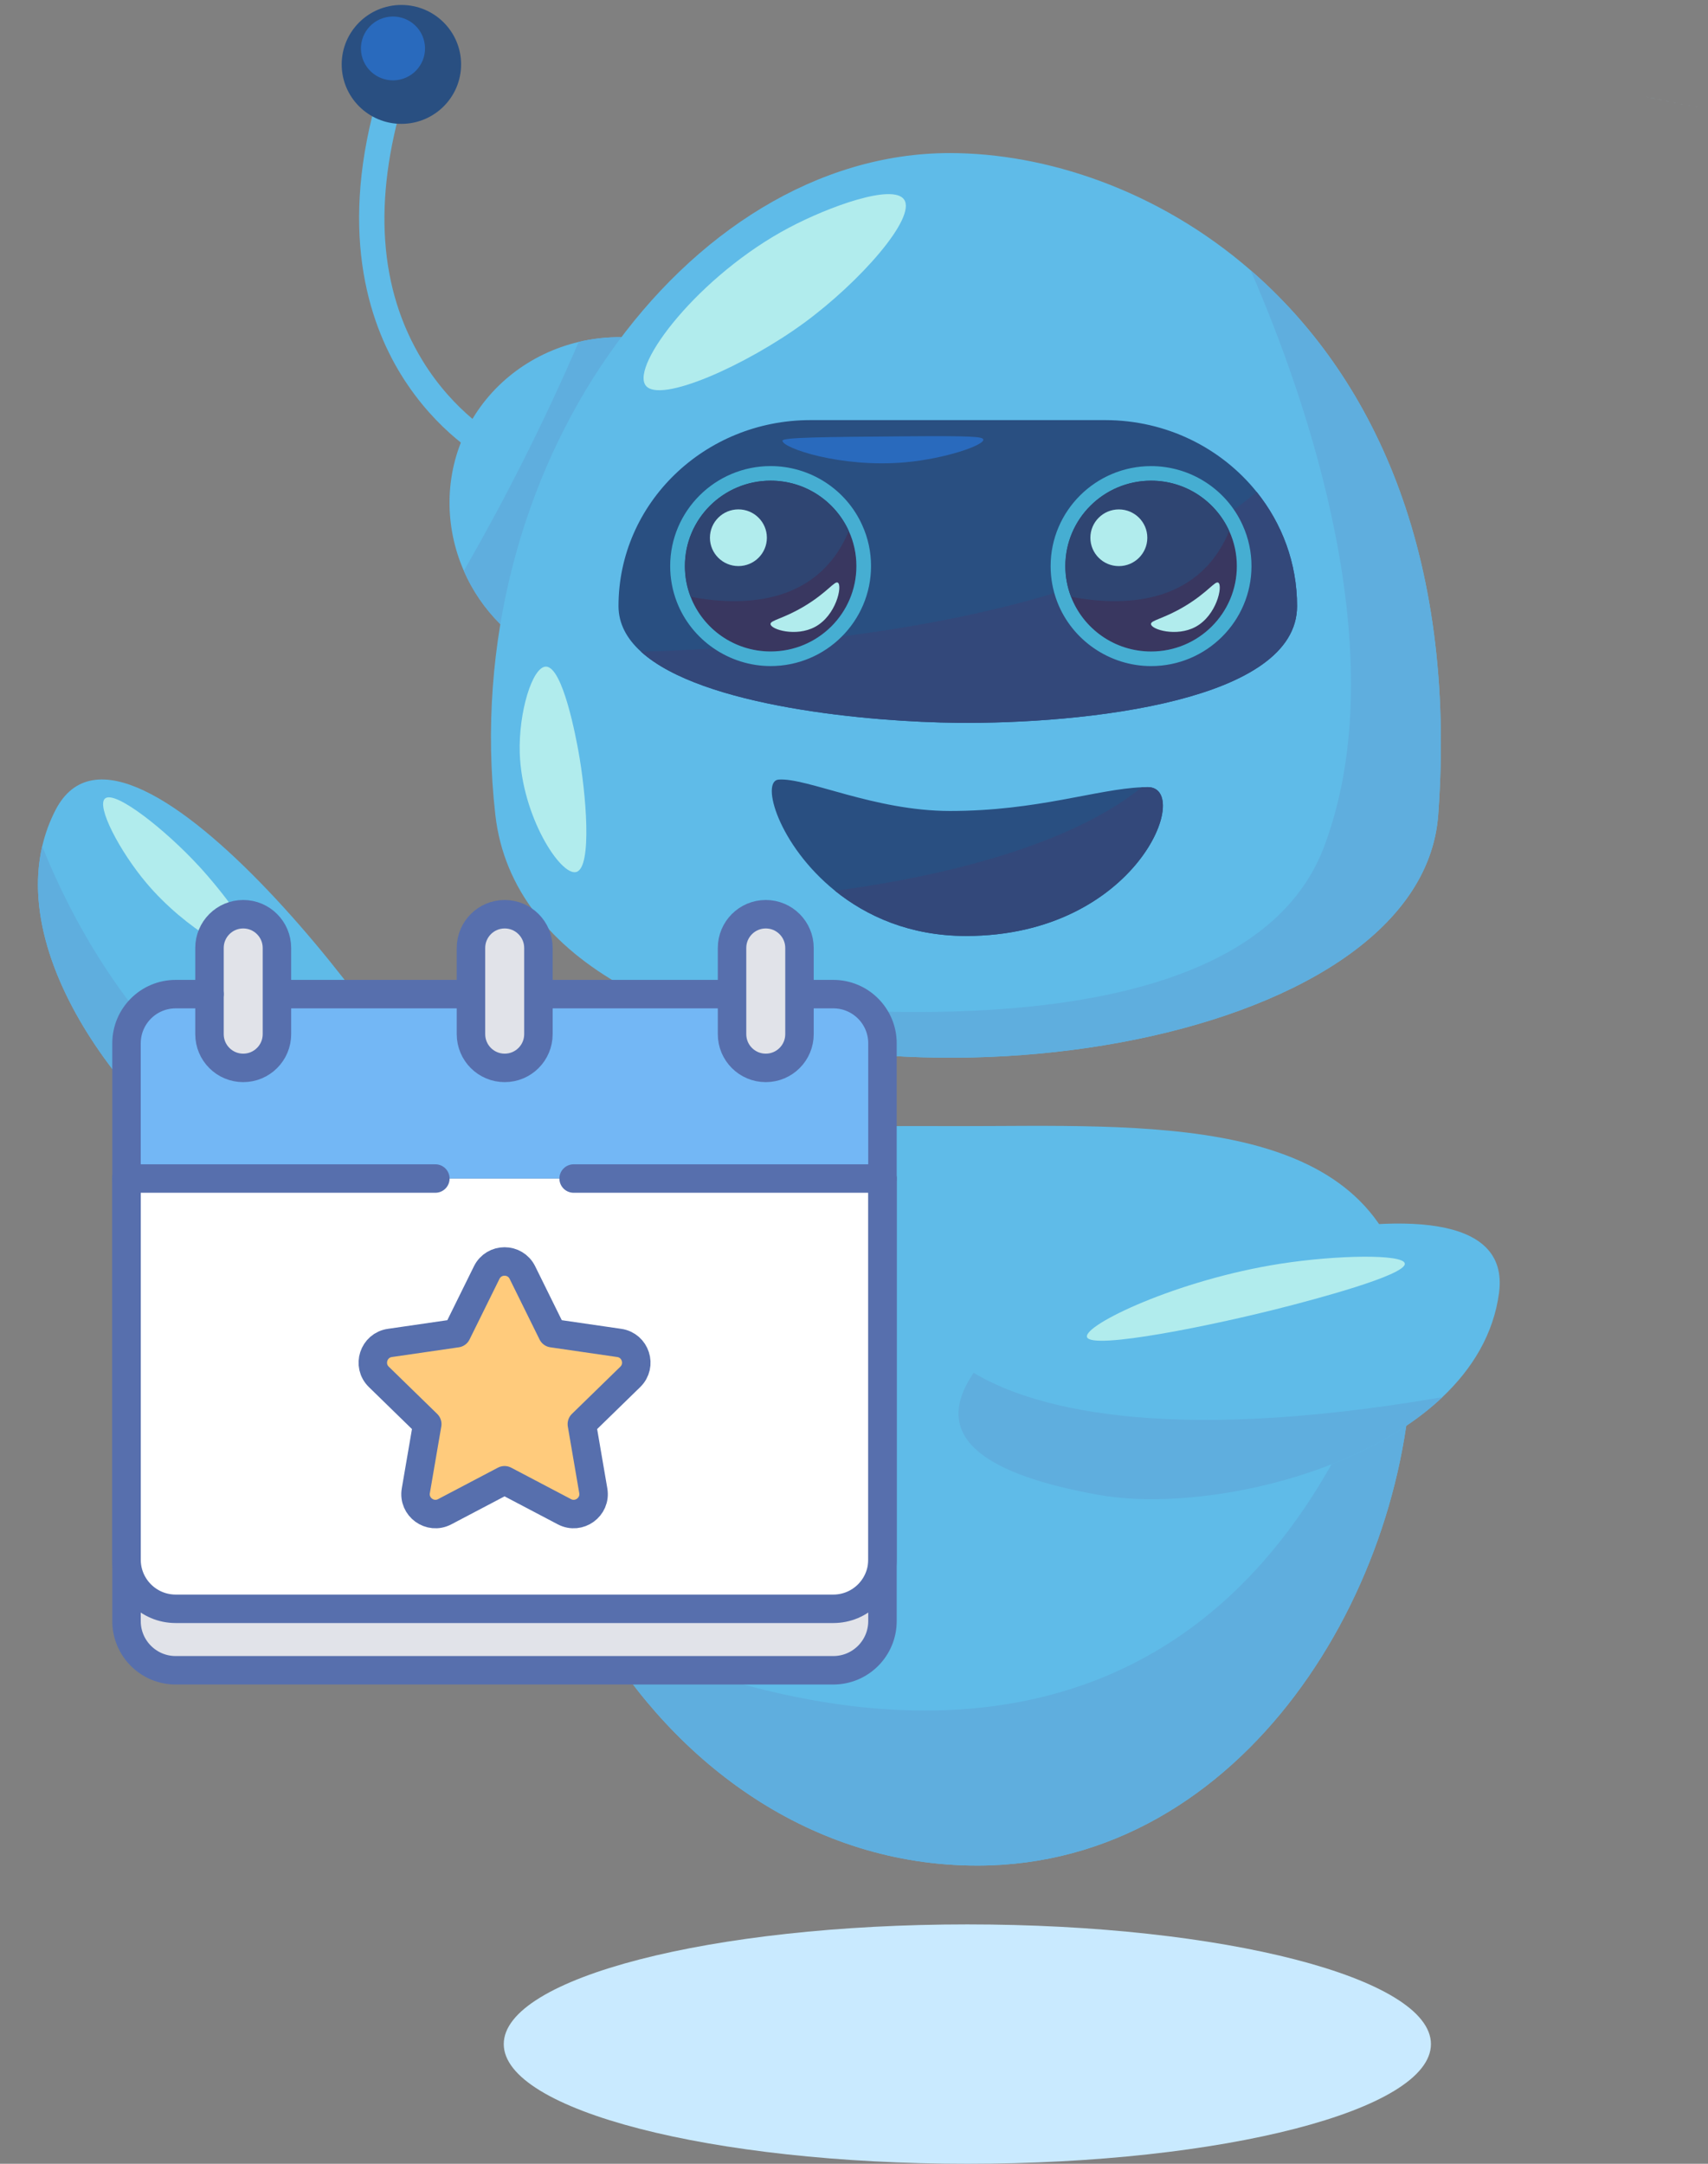 <svg width="180" height="228" viewBox="0 0 180 228" fill="none" xmlns="http://www.w3.org/2000/svg">
<rect x="0" y="0" width="180" height="228" fill="#808080" stroke="none"/>
<g clip-path="url(#clip0_138_7666)">
<path d="M46.426 126.142C45.057 132.165 38.002 131.189 28.517 126.862C17.19 121.69 1.107 103.607 4.448 89.177C4.754 87.859 5.217 86.577 5.86 85.335C13.583 70.466 44.502 111.846 46.019 118.632C46.736 121.845 46.84 124.314 46.423 126.142H46.426Z" fill="#5FBBE8"/>
<path d="M46.426 126.142C45.057 132.165 38.002 131.189 28.517 126.862C17.19 121.69 1.107 103.607 4.448 89.177C9.44 101.596 21.229 121.525 46.426 126.142Z" fill="#5FAEDE"/>
<path d="M20.908 91.203C23.59 94.108 27.564 99.326 26.63 100.318C25.674 101.331 19.569 97.959 15.416 93.028C12.582 89.659 10.136 84.945 11.068 84.142C12.122 83.233 17.411 87.416 20.908 91.206V91.203Z" fill="#B1ECED"/>
<path d="M148.815 141.948C148.815 167.07 131.114 196.58 102.99 196.58C85.561 196.58 71.222 185.955 62.837 171.754C57.683 163.033 54.774 152.963 54.774 143.174C54.774 117.436 82.987 118.663 100.866 118.663C120.476 118.663 143.752 117.167 148.092 135.351C148.567 137.313 148.815 139.504 148.815 141.948Z" fill="#5FBBE8"/>
<path d="M148.814 141.948C148.814 167.07 131.113 196.58 102.989 196.58C85.561 196.58 71.222 185.955 62.837 171.754C80.302 179.941 130.056 196.894 148.091 135.351C148.566 137.313 148.814 139.504 148.814 141.948Z" fill="#5FAEDE"/>
<path d="M64.514 133.196C60.861 139.128 63.445 147.568 69.718 150.882C76.35 154.385 85.369 151.245 87.836 144.282C90.177 137.67 85.666 130.255 79.2 128.177C74.014 126.511 67.554 128.265 64.517 133.196H64.514Z" fill="#B1ECED"/>
<path d="M115.714 157.509C104.349 155.451 97.801 151.695 102.611 144.657C103.438 143.449 104.6 142.141 106.126 140.729C111.252 136.001 160.184 119.557 157.979 136.226C157.409 140.535 155.199 144.195 152.01 147.218C142.847 155.891 125.59 159.297 115.715 157.506L115.714 157.509Z" fill="#5FBBE8"/>
<path d="M115.714 157.509C104.349 155.452 97.801 151.695 102.61 144.657C108.259 148.059 121.836 152.41 152.009 147.221C142.846 155.894 125.589 159.3 115.714 157.509Z" fill="#5FAEDE"/>
<path d="M135.577 137.673C128.01 139.638 114.957 142.289 114.553 140.88C114.192 139.608 124.07 134.861 134.896 133.169C140.926 132.226 147.877 132.132 148.045 133.135C148.255 134.384 137.93 137.063 135.577 137.676L135.577 137.673Z" fill="#B1ECED"/>
<path d="M52.728 65.77C51.067 64.116 49.776 62.206 48.885 60.155C46.825 55.453 46.834 50.028 49.133 45.356C51.465 40.614 55.869 37.239 60.993 36.028C62.442 35.683 63.95 35.509 65.489 35.531C68.991 55.45 52.731 65.767 52.731 65.767L52.728 65.77Z" fill="#5FBBE8"/>
<path d="M52.727 65.77C51.066 64.116 49.776 62.206 48.884 60.155C50.925 56.607 52.978 52.829 55.001 48.822C57.229 44.41 59.218 40.132 60.989 36.028C62.438 35.683 63.946 35.509 65.485 35.531C61.231 45.609 56.98 55.688 52.727 65.767V65.77Z" fill="#5FAEDE"/>
<path d="M151.57 85.848C149.768 110.741 92.451 118.965 65.639 103.918C58.189 99.738 53.095 93.76 52.2 85.848C48.082 49.451 72.28 16.13 100.085 16.13C110.164 16.13 122 19.972 131.801 28.479C144.362 39.372 153.599 57.919 151.57 85.848Z" fill="#5FBBE8"/>
<path d="M51.103 48.374C50.898 48.264 46.062 45.637 42.268 39.482C38.795 33.852 35.581 24.076 39.981 9.475L42.571 10.247C39.289 21.14 39.938 30.462 44.499 37.95C47.9 43.538 52.341 45.976 52.384 46L51.103 48.371V48.374Z" fill="#5FBBE8"/>
<path d="M42.301 13.051C45.776 13.051 48.593 10.246 48.593 6.787C48.593 3.327 45.776 0.522 42.301 0.522C38.827 0.522 36.01 3.327 36.01 6.787C36.01 10.246 38.827 13.051 42.301 13.051Z" fill="#294F81"/>
<path d="M136.694 63.863C136.694 68.858 131.187 71.934 124.089 73.758C116.615 75.684 107.372 76.227 100.939 76.166C91.73 76.078 73.968 74.485 67.56 68.675C66.058 67.314 65.182 65.718 65.182 63.86C65.182 58.45 67.443 53.552 71.106 50.004C74.768 46.458 79.824 44.267 85.411 44.267H116.462C122.956 44.267 128.738 47.233 132.437 51.837C135.107 55.16 136.694 59.331 136.694 63.86V63.863Z" fill="#294F81"/>
<path d="M136.694 63.863C136.694 68.858 131.187 71.934 124.089 73.758C116.615 75.684 107.372 76.227 100.939 76.166C91.73 76.078 73.968 74.485 67.56 68.675C85.8 68.129 116.811 65.15 132.437 51.837C135.106 55.16 136.694 59.331 136.694 63.86V63.863Z" fill="#33487A"/>
<path d="M101.794 98.624C95.901 98.624 91.319 96.543 87.997 93.861C82.037 89.052 80.14 82.296 82.052 82.147C85.025 81.921 92.119 85.454 100.127 85.454C109.33 85.454 115.6 83.148 120.332 82.955C120.543 82.943 120.749 82.94 120.954 82.94C125.756 82.94 119.875 98.627 101.797 98.627L101.794 98.624Z" fill="#294F81"/>
<path d="M151.57 85.848C149.768 110.741 92.451 118.965 65.639 103.918C82.019 106.625 130.783 112.569 139.557 89.177C147.102 69.059 137.773 42.219 131.8 28.479C144.362 39.372 153.599 57.919 151.57 85.848Z" fill="#5FAEDE"/>
<path d="M68.047 40.62C69.527 42.567 78.635 38.494 84.752 34.014C90.615 29.718 96.6 22.944 95.279 21.027C94.105 19.325 87.382 21.751 83.153 23.99C73.686 28.998 66.435 38.503 68.05 40.623L68.047 40.62Z" fill="#B1ECED"/>
<path d="M54.775 79.355C54.992 86.004 59.071 92.317 60.723 91.887C62.455 91.435 61.75 83.492 60.953 79.129C60.723 77.875 59.322 70.21 57.52 70.243C56.105 70.268 54.637 75.049 54.775 79.358V79.355Z" fill="#B1ECED"/>
<path d="M130.345 59.652C130.345 64.623 126.299 68.65 121.307 68.65C117.449 68.65 114.157 66.246 112.858 62.862C112.475 61.864 112.267 60.784 112.267 59.652C112.267 54.681 116.312 50.653 121.307 50.653C124.982 50.653 128.141 52.838 129.551 55.972C130.063 57.098 130.345 58.343 130.345 59.652Z" fill="#393760"/>
<path d="M121.307 50.653C124.981 50.653 128.144 52.838 129.554 55.972C130.065 57.098 130.347 58.343 130.347 59.652C130.347 64.623 126.302 68.65 121.31 68.65C117.452 68.65 114.16 66.246 112.861 62.862C112.478 61.864 112.269 60.784 112.269 59.652C112.269 54.681 116.315 50.653 121.31 50.653H121.307ZM121.307 49.115C115.469 49.115 110.722 53.842 110.722 59.652C110.722 60.943 110.955 62.209 111.414 63.408C112.968 67.463 116.943 70.188 121.307 70.188C127.142 70.188 131.889 65.462 131.889 59.652C131.889 58.151 131.576 56.698 130.957 55.337C129.259 51.56 125.469 49.115 121.307 49.115Z" fill="#46AED2"/>
<path d="M129.544 55.951C126.17 64.073 117.801 63.829 112.879 62.886C112.493 61.892 112.278 60.811 112.275 59.679C112.26 54.709 116.293 50.669 121.285 50.65C124.96 50.638 128.122 52.823 129.541 55.951H129.544Z" fill="#2F4572"/>
<path d="M117.911 59.652C119.568 59.652 120.912 58.314 120.912 56.664C120.912 55.015 119.568 53.677 117.911 53.677C116.254 53.677 114.911 55.015 114.911 56.664C114.911 58.314 116.254 59.652 117.911 59.652Z" fill="#B1ECED"/>
<path d="M128.396 61.397C128.886 61.727 128.218 64.861 125.981 66.06C123.992 67.125 121.359 66.347 121.298 65.77C121.252 65.346 122.619 65.23 124.902 63.854C127.305 62.404 128.055 61.172 128.396 61.4V61.397Z" fill="#B1ECED"/>
<path d="M90.251 59.649C90.251 64.62 86.206 68.647 81.213 68.647C77.355 68.647 74.064 66.246 72.764 62.859C72.381 61.861 72.173 60.781 72.173 59.649C72.173 54.678 76.218 50.65 81.213 50.65C84.888 50.65 88.047 52.835 89.457 55.969C89.969 57.095 90.251 58.34 90.251 59.649Z" fill="#393760"/>
<path d="M81.213 50.65C84.888 50.65 88.05 52.835 89.46 55.969C89.972 57.095 90.254 58.34 90.254 59.649C90.254 64.62 86.208 68.647 81.216 68.647C77.358 68.647 74.066 66.246 72.767 62.859C72.384 61.861 72.176 60.781 72.176 59.649C72.176 54.678 76.221 50.65 81.216 50.65H81.213ZM81.213 49.112C75.375 49.112 70.628 53.839 70.628 59.649C70.628 60.94 70.861 62.206 71.32 63.405C72.874 67.46 76.849 70.185 81.213 70.185C87.048 70.185 91.795 65.459 91.795 59.649C91.795 58.148 91.483 56.695 90.864 55.334C89.166 51.557 85.375 49.112 81.213 49.112Z" fill="#46AED2"/>
<path d="M89.451 55.951C86.077 64.073 77.707 63.829 72.785 62.886C72.399 61.892 72.185 60.811 72.182 59.679C72.166 54.709 76.199 50.669 81.192 50.65C84.866 50.638 88.029 52.823 89.448 55.951H89.451Z" fill="#2F4572"/>
<path d="M77.818 59.649C79.475 59.649 80.818 58.312 80.818 56.662C80.818 55.012 79.475 53.674 77.818 53.674C76.161 53.674 74.817 55.012 74.817 56.662C74.817 58.312 76.161 59.649 77.818 59.649Z" fill="#B1ECED"/>
<path d="M88.302 61.397C88.792 61.727 88.124 64.861 85.887 66.06C83.898 67.125 81.266 66.347 81.204 65.77C81.158 65.346 82.525 65.23 84.808 63.854C87.211 62.404 87.962 61.172 88.302 61.4V61.397Z" fill="#B1ECED"/>
<path d="M103.63 46.317C103.719 46.915 99.655 48.322 95.451 48.71C88.626 49.335 82.371 47.184 82.466 46.43C82.509 46.085 86.824 46.043 95.451 45.975C102.383 45.921 103.584 46.003 103.63 46.317Z" fill="#296ABD"/>
<path d="M42.463 8.3C44.236 7.723 45.204 5.825 44.624 4.059C44.045 2.294 42.139 1.331 40.365 1.907C38.593 2.484 37.625 4.382 38.204 6.148C38.783 7.913 40.69 8.877 42.463 8.3Z" fill="#296ABD"/>
<path d="M101.795 98.624C95.902 98.624 91.32 96.543 87.998 93.861C96 92.811 111.724 89.946 120.33 82.952C120.541 82.94 120.746 82.937 120.952 82.937C125.754 82.937 119.873 98.624 101.795 98.624Z" fill="#33487A"/>
<path d="M179.712 11.483L173.521 10.207V10.204L179.712 11.483Z" fill="#BBE1F4"/>
<path d="M101.945 228C128.927 228 150.801 222.354 150.801 215.389C150.801 208.424 128.927 202.777 101.945 202.777C74.962 202.777 53.089 208.424 53.089 215.389C53.089 222.354 74.962 228 101.945 228Z" fill="#C9EAFF"/>
<g clip-path="url(#clip1_138_7666)">
<mask id="mask0_138_7666" style="mask-type:luminance" maskUnits="userSpaceOnUse" x="0" y="83" width="105" height="105">
<path d="M0 83H105V188H0V83Z" fill="white"/>
</mask>
<g mask="url(#mask0_138_7666)">
<path d="M13.333 164.341V170.818C13.333 173.68 15.653 176 18.515 176H87.818C90.68 176 93 173.68 93 170.818V164.341H13.333Z" fill="#E1E3E9"/>
<path d="M13.333 124.184V164.342C13.333 167.203 15.653 169.523 18.515 169.523H87.818C90.68 169.523 93 167.203 93 164.342V124.184" fill="white"/>
<path d="M88.142 104.753H18.191C15.508 104.753 13.333 106.928 13.333 109.611V124.184H93V109.611C93 106.928 90.825 104.753 88.142 104.753Z" fill="#73B7F5"/>
<path d="M25.631 112.526C23.668 112.526 22.077 110.935 22.077 108.972V99.887C22.077 97.925 23.668 96.333 25.631 96.333C27.594 96.333 29.185 97.925 29.185 99.887V108.972C29.185 110.935 27.594 112.526 25.631 112.526Z" fill="#E1E3E9"/>
<path d="M80.701 112.526C78.739 112.526 77.147 110.935 77.147 108.972V99.887C77.147 97.925 78.739 96.333 80.701 96.333C82.664 96.333 84.255 97.925 84.255 99.887V108.972C84.255 110.935 82.664 112.526 80.701 112.526Z" fill="#E1E3E9"/>
<path d="M53.188 112.526C51.225 112.526 49.634 110.935 49.634 108.972V99.887C49.634 97.925 51.225 96.333 53.188 96.333C55.151 96.333 56.742 97.925 56.742 99.887V108.972C56.742 110.935 55.151 112.526 53.188 112.526Z" fill="#E1E3E9"/>
<path d="M49.388 104.753H30.011" stroke="#576FAD" stroke-width="3" stroke-miterlimit="10" stroke-linecap="round" stroke-linejoin="round"/>
<path d="M76.538 104.753H57.161" stroke="#576FAD" stroke-width="3" stroke-miterlimit="10" stroke-linecap="round" stroke-linejoin="round"/>
<path d="M22.077 104.753H18.515C15.653 104.753 13.333 107.073 13.333 109.935V170.818C13.333 173.68 15.653 176 18.515 176H87.818C90.68 176 93 173.68 93 170.818V109.935C93 107.073 90.68 104.753 87.818 104.753H84.58" stroke="#576FAD" stroke-width="3" stroke-miterlimit="10" stroke-linecap="round" stroke-linejoin="round"/>
<path d="M60.453 124.184H93" stroke="#576FAD" stroke-width="3" stroke-miterlimit="10" stroke-linecap="round" stroke-linejoin="round"/>
<path d="M13.333 124.184H45.88" stroke="#576FAD" stroke-width="3" stroke-miterlimit="10" stroke-linecap="round" stroke-linejoin="round"/>
<path d="M25.631 112.526C23.668 112.526 22.077 110.935 22.077 108.972V99.887C22.077 97.925 23.668 96.333 25.631 96.333C27.594 96.333 29.185 97.925 29.185 99.887V108.972C29.185 110.935 27.594 112.526 25.631 112.526Z" stroke="#576FAD" stroke-width="3" stroke-miterlimit="10" stroke-linecap="round" stroke-linejoin="round"/>
<path d="M80.701 112.526C78.739 112.526 77.147 110.935 77.147 108.972V99.887C77.147 97.925 78.739 96.333 80.701 96.333C82.664 96.333 84.255 97.925 84.255 99.887V108.972C84.255 110.935 82.664 112.526 80.701 112.526Z" stroke="#576FAD" stroke-width="3" stroke-miterlimit="10" stroke-linecap="round" stroke-linejoin="round"/>
<path d="M53.188 112.526C51.225 112.526 49.634 110.935 49.634 108.972V99.887C49.634 97.925 51.225 96.333 53.188 96.333C55.151 96.333 56.742 97.925 56.742 99.887V108.972C56.742 110.935 55.151 112.526 53.188 112.526Z" stroke="#576FAD" stroke-width="3" stroke-miterlimit="10" stroke-linecap="round" stroke-linejoin="round"/>
<path d="M13.333 124.184V164.342C13.333 167.203 15.653 169.523 18.515 169.523H87.818C90.68 169.523 93 167.203 93 164.342V124.184" stroke="#576FAD" stroke-width="3" stroke-miterlimit="10" stroke-linecap="round" stroke-linejoin="round"/>
<path d="M55.054 134.092L58.208 140.482L65.26 141.507C66.98 141.757 67.667 143.871 66.422 145.085L61.319 150.059L62.524 157.082C62.818 158.796 61.019 160.103 59.48 159.294L53.173 155.978L46.866 159.294C45.327 160.103 43.528 158.796 43.822 157.082L45.027 150.059L39.924 145.085C38.679 143.871 39.366 141.757 41.087 141.507L48.138 140.482L51.292 134.092C52.061 132.533 54.285 132.533 55.054 134.092Z" fill="#FFCB7C"/>
<path d="M55.054 134.092L58.208 140.482L65.26 141.507C66.98 141.757 67.667 143.871 66.422 145.085L61.319 150.059L62.524 157.082C62.818 158.796 61.019 160.103 59.48 159.294L53.173 155.978L46.866 159.294C45.327 160.103 43.528 158.796 43.822 157.082L45.027 150.059L39.924 145.085C38.679 143.871 39.366 141.757 41.087 141.507L48.138 140.482L51.292 134.092C52.061 132.533 54.285 132.533 55.054 134.092Z" stroke="#576FAD" stroke-width="3" stroke-miterlimit="10" stroke-linecap="round" stroke-linejoin="round"/>
</g>
</g>
</g>
<defs>
<clipPath id="clip0_138_7666">
<rect width="180" height="228" fill="white"/>
</clipPath>
<clipPath id="clip1_138_7666">
<rect width="105" height="105" fill="white" transform="translate(0 83)"/>
</clipPath>
</defs>
</svg>
